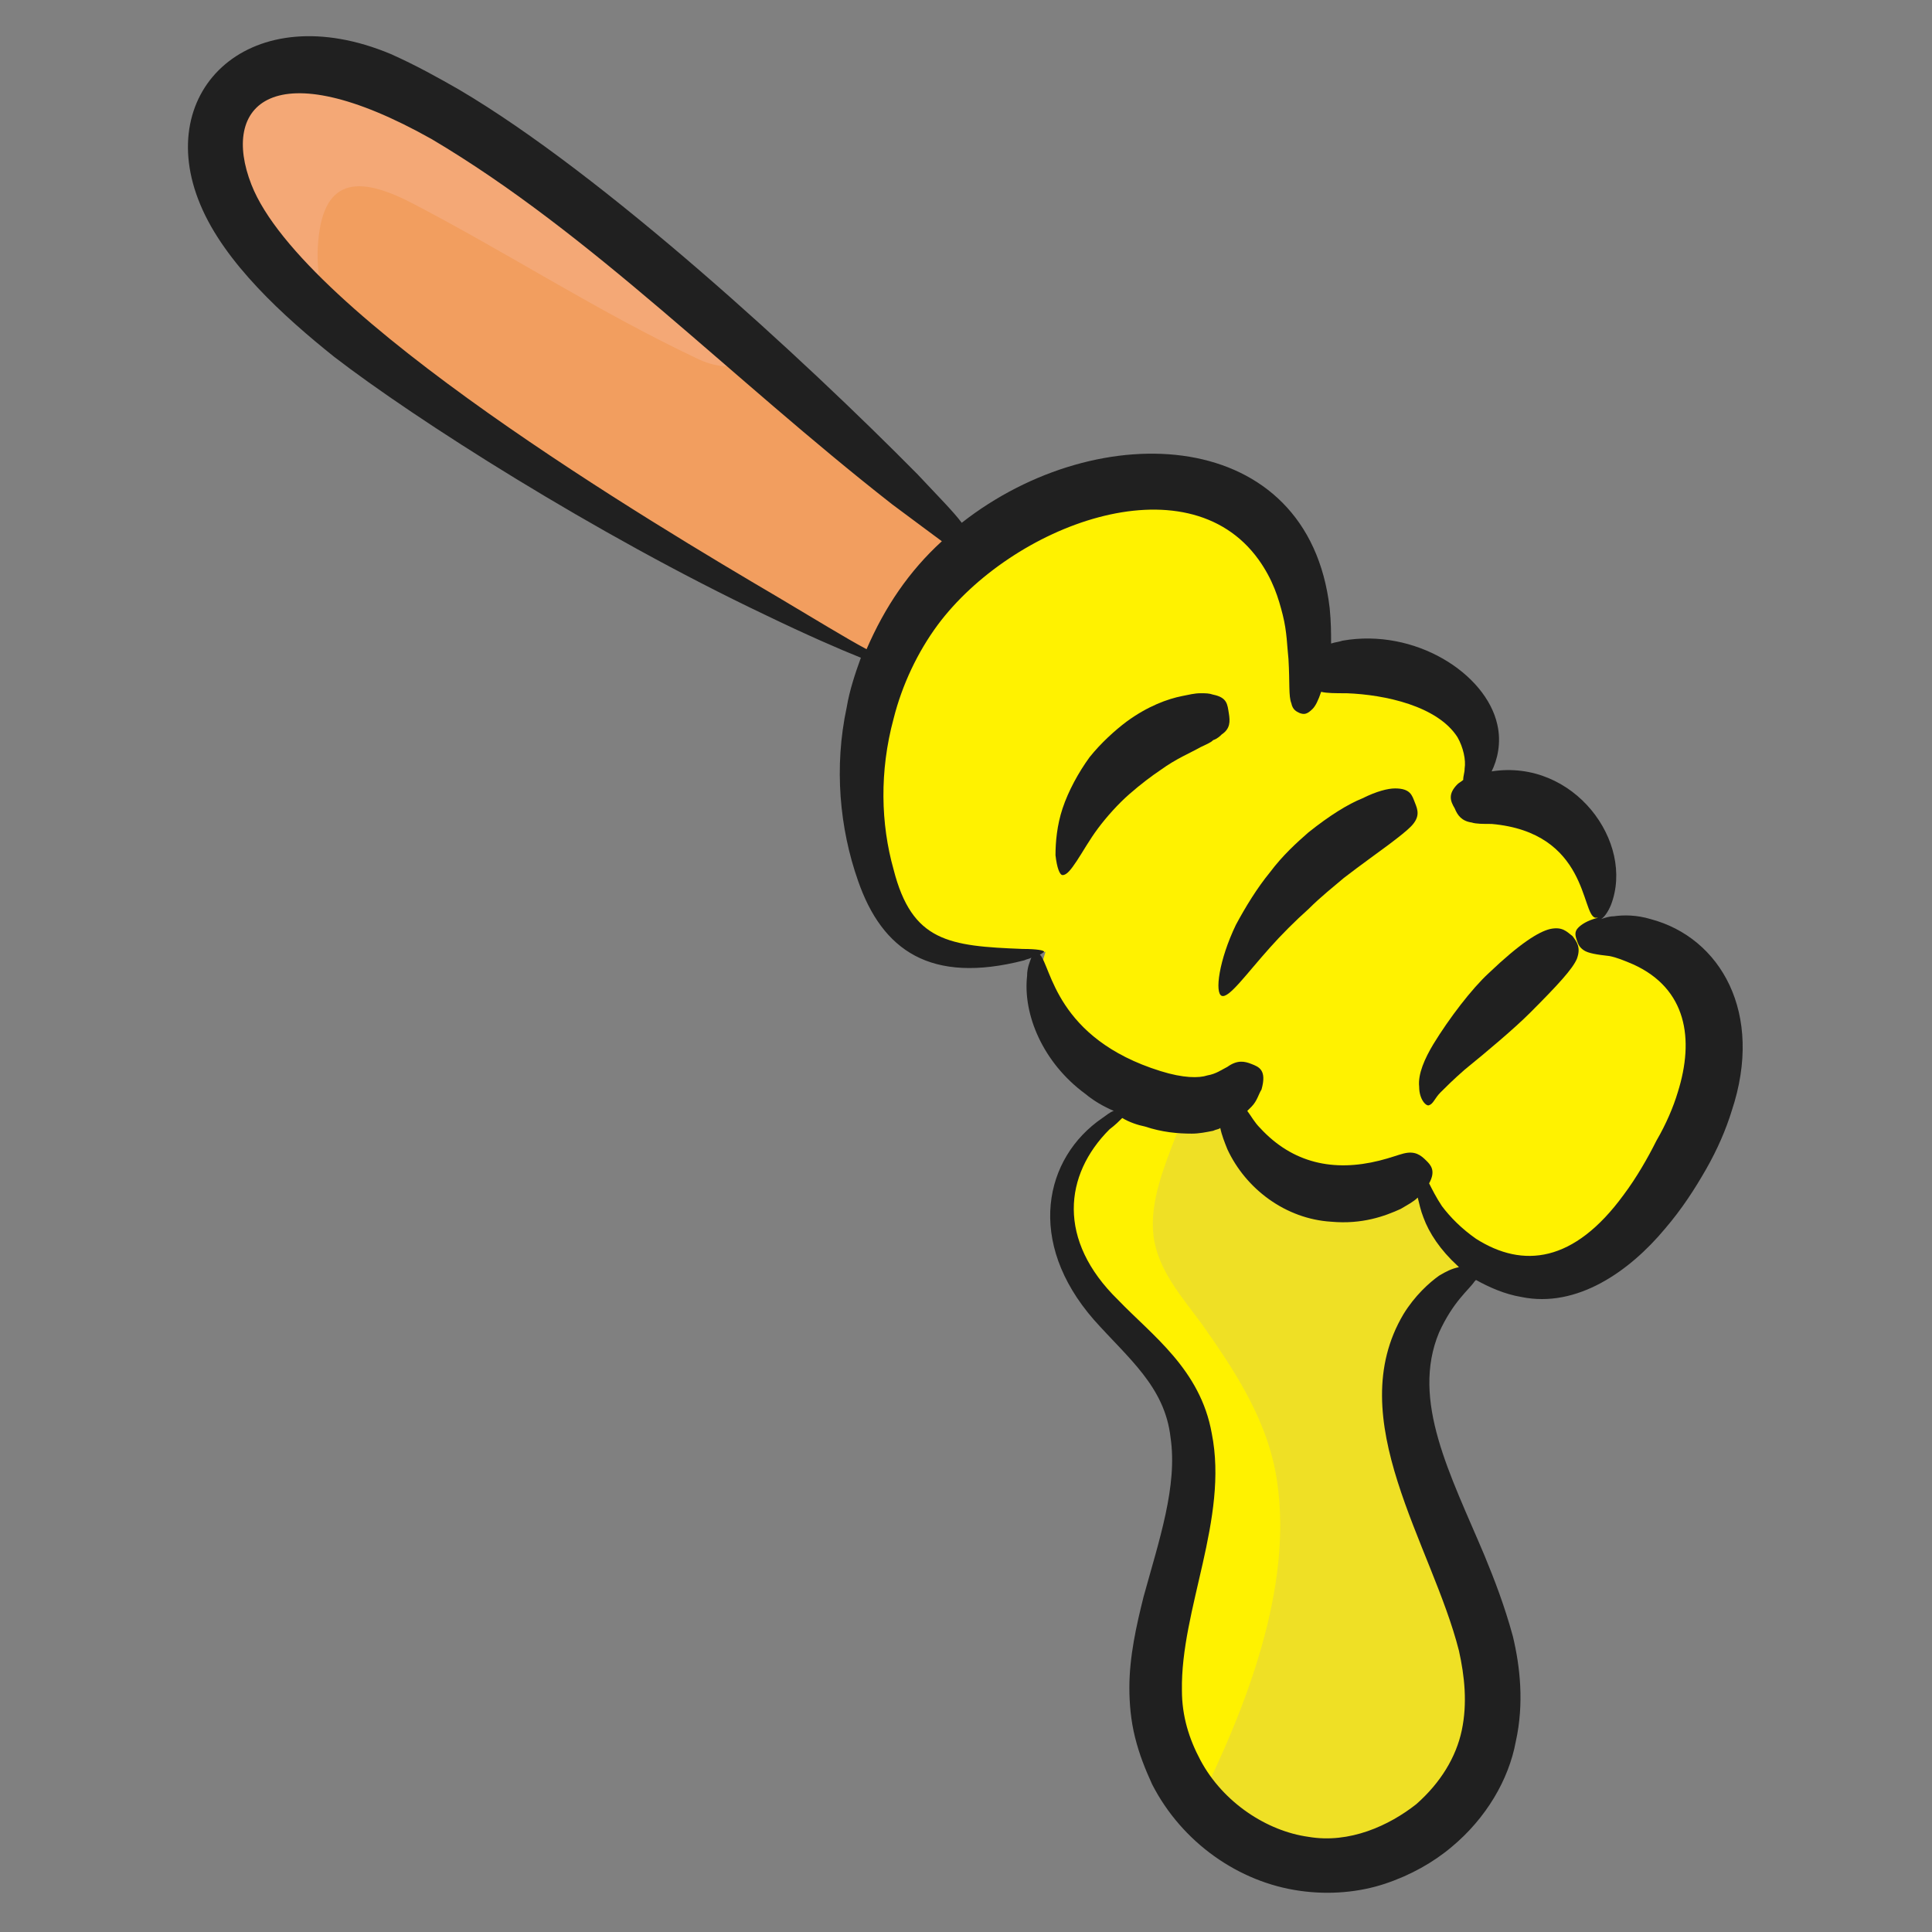 <svg id="Layer_1" enable-background="new 0 0 136 136" height="512" viewBox="0 0 136 136" width="512" xmlns="http://www.w3.org/2000/svg"><rect x="0" y="0" width="136" height="136" fill="#808080" stroke="none"/><g><g><path d="m104.8 122.6c-1.3 5.3-6.9 9.2-12.3 8.8-3.1-.3-6.1-1.9-8.1-4.3-1.5-1.8-2.6-4-2.9-6.3-1-7.6 4.9-15.6 1.5-22.4-1.9-3.8-6.3-6-7.8-9.9s.7-8.8 4.5-10.3c1-.8 2-1.6 2.9-2.2 10.6-7.4 17.2-3.4 20.4 9.9.9 1.5.3 3.5-.6 5s-2.3 2.8-2.9 4.4c-.7 1.7-.5 3.6-.2 5.4 1.6 7.4 7.3 14.5 5.5 21.9z" fill="#efe025"/></g><g><path d="m70.9 40.9-8.5 5.9c-10.7-5.2-21-11.2-30.8-17.9-2.7-1.8-5.3-3.7-7.8-5.8-1.9-1.6-3.7-3.3-5.3-5.3-2.5-2.9-4.5-7.1-2.5-10.3 1.3-2.1 3.9-3 6.4-2.9s4.8 1.2 6.9 2.4c8.8 4.7 16.3 11.4 23.7 18 .2.2.3.3.5.5 5.8 5 11.6 10.2 17.4 15.4z" fill="#f29e5f"/></g><g><path d="m91.8 47.7c2.9-1.1 6.2-.9 8.9.4 1.4.7 2.6 1.7 3.2 3.2.6 1.4.4 3.2-.8 4.2l-.6 1.3c2.4-1.2 5.4-.9 7.5.7s3.1 4.5 2.5 7.1l-1.3 1.6c3.1-1 6.8.4 8.5 3.2 2.4 4.1.4 9.3-2.1 13.3-1.9 3-4.4 6.1-7.8 7-4.6 1.1-9.7-3-9.7-7.7l.4-.4c-2.3 2.3-5.9 2.3-9.1 1.8-6.4-1.1-3.5-7.7-3.5-7.7-3.9 3.7-4.5 2.8-7.3 1.7s-4.9-3.5-6.8-5.8c-1.3-1.6-.2-4.6-.2-4.6-3.4.5-7.5.8-9.9-1.7-.8-.9-1.4-2-1.8-3.2-2.1-6-1.3-13 2.1-18.4s9.3-9.1 15.7-9.8c2.1-.2 4.3-.1 6.2.7 2.8 1.2 4.9 3.7 5.8 6.6s.8 6.1-.1 9" fill="#fff200"/></g><g><path d="m53.4 25.4c-1.2.5-2.7.6-4.2-.1-7-3.3-13.3-7.4-20-10.9-3.6-1.9-6.4-2.2-6.8 2.6-.2 2.2.3 4.3 1.3 6.2-1.9-1.6-3.7-3.3-5.3-5.3-2.4-3-4.4-7.2-2.4-10.4 1.3-2.1 3.9-3 6.4-2.9s4.8 1.2 6.9 2.4c8.8 4.7 16.3 11.4 23.7 18 .1.1.3.2.4.4z" fill="#f4a876"/></g><g><path d="m84.3 127.1c-1.5-1.8-2.6-4-2.9-6.3-1-7.6 4.9-15.6 1.5-22.4-1.9-3.8-6.3-6-7.8-9.9s.7-8.8 4.5-10.3c1-.8 2-1.6 2.9-2.2.7 1 .9 2.4.3 3.9-.8 2.1-1.9 4.7-1.6 7.1s2 4.3 3.4 6.2c2.4 3.4 4.7 6.9 5.3 11.1 1.1 7.4-2.1 15.8-5.6 22.8z" fill="#fff200"/></g><g fill="#202020"><path d="m116.2 64.7c-1-.3-1.9-.3-2.6-.2-.3 0-.6.1-.9.2.2-.1.5-.5.7-1 1.7-4.4-2.6-10.3-8.4-9.4.4-.8.7-2 .4-3.3-.8-3.6-5.8-6.8-10.9-5.9-.3.1-.5.1-.8.2 0-.7 0-1.5-.1-2.5-1.5-12.8-16.2-13.6-25.9-6-.6-.8-1.6-1.8-3.1-3.4-8-8.1-22.1-21.1-32.3-27.1-1.4-.8-3-1.7-4.8-2.5-9.8-4.1-16.8 2.5-13.4 10.6 1.7 4.1 5.9 7.9 9.4 10.7 5.7 4.4 18.4 12.5 30.4 18.2 2.9 1.4 5.2 2.4 6.7 3-.4 1.1-.8 2.3-1 3.5-.9 4.2-.5 8.5.8 12.2 1.7 4.9 5.1 7.3 11.7 5.6.2-.1.4-.1.5-.2-.1.3-.3.7-.3 1.3-.3 2.7 1.1 6.1 4.1 8.3.6.5 1.3.9 2 1.2-.3.1-.5.3-.8.5-4.1 2.8-5.4 8.7-.6 14.2 2.4 2.7 5 4.7 5.4 8.3.5 3.4-.8 7.2-1.9 11.2-.5 2-1 4.2-1 6.4 0 1.1.1 2.3.4 3.5s.7 2.2 1.2 3.3c2.1 4.1 6.1 6.9 10.4 7.5 2.1.3 4.2.1 6-.5s3.4-1.5 4.7-2.6c2.4-2 4-4.7 4.5-7.4.6-2.7.3-5.3-.2-7.4-.6-2.2-1.3-4-2-5.7-2.4-5.7-5.2-10.9-3.2-15.7 1-2.2 2.1-3 2.5-3.6 0 0 .1-.1.1-.1.9.5 2 1 3.2 1.2 3.9.8 7.6-1.8 10.1-4.8 1.2-1.4 2.1-2.8 2.9-4.2s1.4-2.8 1.8-4.1c2.3-6.9-.8-12.2-5.7-13.5zm-61.5-22.7c-8.5-5-33.4-19.8-37-29-2.2-5.6 1.5-9.5 12.7-3.2 11.3 6.7 20.9 16.7 32.4 25.7 1.6 1.2 2.7 2 3.5 2.6-2.3 2.1-4 4.6-5.3 7.6-1.5-.8-3.6-2.1-6.3-3.7zm46.6 47.8c-.7.5-1.7 1.4-2.5 2.7-4.4 7.4 2 16.2 3.9 23.7.4 1.8.6 3.7.2 5.6s-1.5 3.7-3.2 5.2c-1.9 1.5-4.7 2.8-7.6 2.3-2.9-.4-6-2.4-7.6-5.4-.8-1.5-1.3-3.1-1.3-4.9-.1-5.7 3.3-12.1 2.1-18.1-.8-4.5-4.2-6.9-6.6-9.4-4.3-4.2-3.8-8.8-.6-12 .4-.3.7-.6.9-.8.5.3 1.1.5 1.6.6 1.2.4 2.3.5 3.3.5.5 0 1-.1 1.5-.2.2-.1.4-.1.5-.2.1.5.3 1 .5 1.5 1.3 2.8 4.1 4.9 7.3 5.1 2.2.2 3.8-.4 4.9-.9.5-.3.9-.5 1.2-.8.1.4.2.9.4 1.4.4 1.1 1.2 2.3 2.4 3.4 0 0 0 0 .1.1-.5.1-.9.3-1.4.6zm16.8-12.9c-.3 1-.8 2.2-1.5 3.4-.6 1.2-1.4 2.6-2.3 3.8-3.5 4.8-7.1 5.2-10.4 3.1-1-.7-1.8-1.5-2.4-2.3-.4-.6-.7-1.2-.9-1.6.5-.9.1-1.3-.2-1.6-.4-.4-.8-.7-1.6-.5-.4.1-.9.3-1.7.5-3.2.8-6.1.2-8.4-2.3-.4-.4-.6-.8-.9-1.2.1-.1.2-.2.3-.3.4-.4.5-.9.7-1.2.4-1.4-.2-1.6-.7-1.8s-1-.3-1.7.2c-.4.2-.8.5-1.4.6-.6.2-1.7.2-3.3-.3-7.4-2.3-7.7-7.4-8.5-8.2.2-.1.3-.2.3-.2 0-.1-.5-.2-1.5-.2-5.2-.2-7.8-.5-9.1-5.6-.9-3.2-1-6.9 0-10.6.6-2.4 1.7-4.7 3.1-6.6 5.2-7 17.5-11.7 22.6-4.6 1 1.4 1.4 2.7 1.7 3.9s.3 2.2.4 3.1c.1 1.7 0 2.6.2 3.1.1.5.4.6.6.7.3.1.5.1.9-.3.2-.2.4-.6.6-1.2.4.1 1 .1 1.8.1 2.7.1 6.4.9 7.8 3.1.4.7.6 1.6.5 2.2 0 .3-.1.5-.1.8-.1.1-.3.2-.4.3-.7.7-.5 1.2-.2 1.7.2.5.5.9 1.2 1 .3.1.8.1 1.4.1 6.8.6 6.3 6.4 7.3 6.6h.2c-.8.2-1.2.5-1.4.7-.3.3-.2.6-.1.9s.2.5.5.7.9.3 1.8.4c.5.1 1 .3 1.7.6 3.7 1.7 4.3 5.2 3.1 9z"/><path d="m86.5 50.2c-.1-.6-.1-1.1-1.1-1.3-.3-.1-.5-.1-.9-.1s-.8.1-1.3.2c-1 .2-2.4.7-3.9 1.8-.8.6-1.8 1.5-2.6 2.5-.8 1.1-1.5 2.4-1.9 3.6s-.5 2.4-.5 3.3c.1.9.3 1.4.5 1.4.3 0 .6-.4 1-1s.9-1.5 1.5-2.3 1.4-1.7 2.2-2.4 1.6-1.3 2.2-1.7c1.1-.8 2.1-1.2 2.8-1.6.4-.2.7-.3.9-.5.3-.1.5-.3.6-.4.6-.4.6-.9.5-1.5z"/><path d="m98.2 55.5c-.5 0-1.3.2-2.3.7-1 .4-2.3 1.2-3.8 2.4-.8.7-1.8 1.6-2.7 2.8-.9 1.1-1.7 2.4-2.4 3.7-1.2 2.5-1.5 4.8-1 5s1.7-1.5 3.4-3.4c.8-.9 1.8-1.9 2.7-2.7.9-.9 1.8-1.6 2.5-2.2 1.3-1 2.3-1.7 3.1-2.3s1.3-1 1.6-1.3c.7-.7.5-1.2.3-1.7s-.3-1-1.4-1z"/><path d="m109.1 65.4c-.8.2-2.1 1-4.3 3.1-1.2 1.1-2.8 3.2-3.9 5-.6 1-1.1 2.1-1 3 0 .9.5 1.4.7 1.3.3-.1.4-.5.8-.9s.9-.9 1.7-1.6c1.6-1.3 3.5-2.9 4.6-4 2-2 3-3.1 3.3-3.8.3-.8 0-1.2-.3-1.6-.4-.3-.7-.7-1.6-.5z"/></g></g></svg>